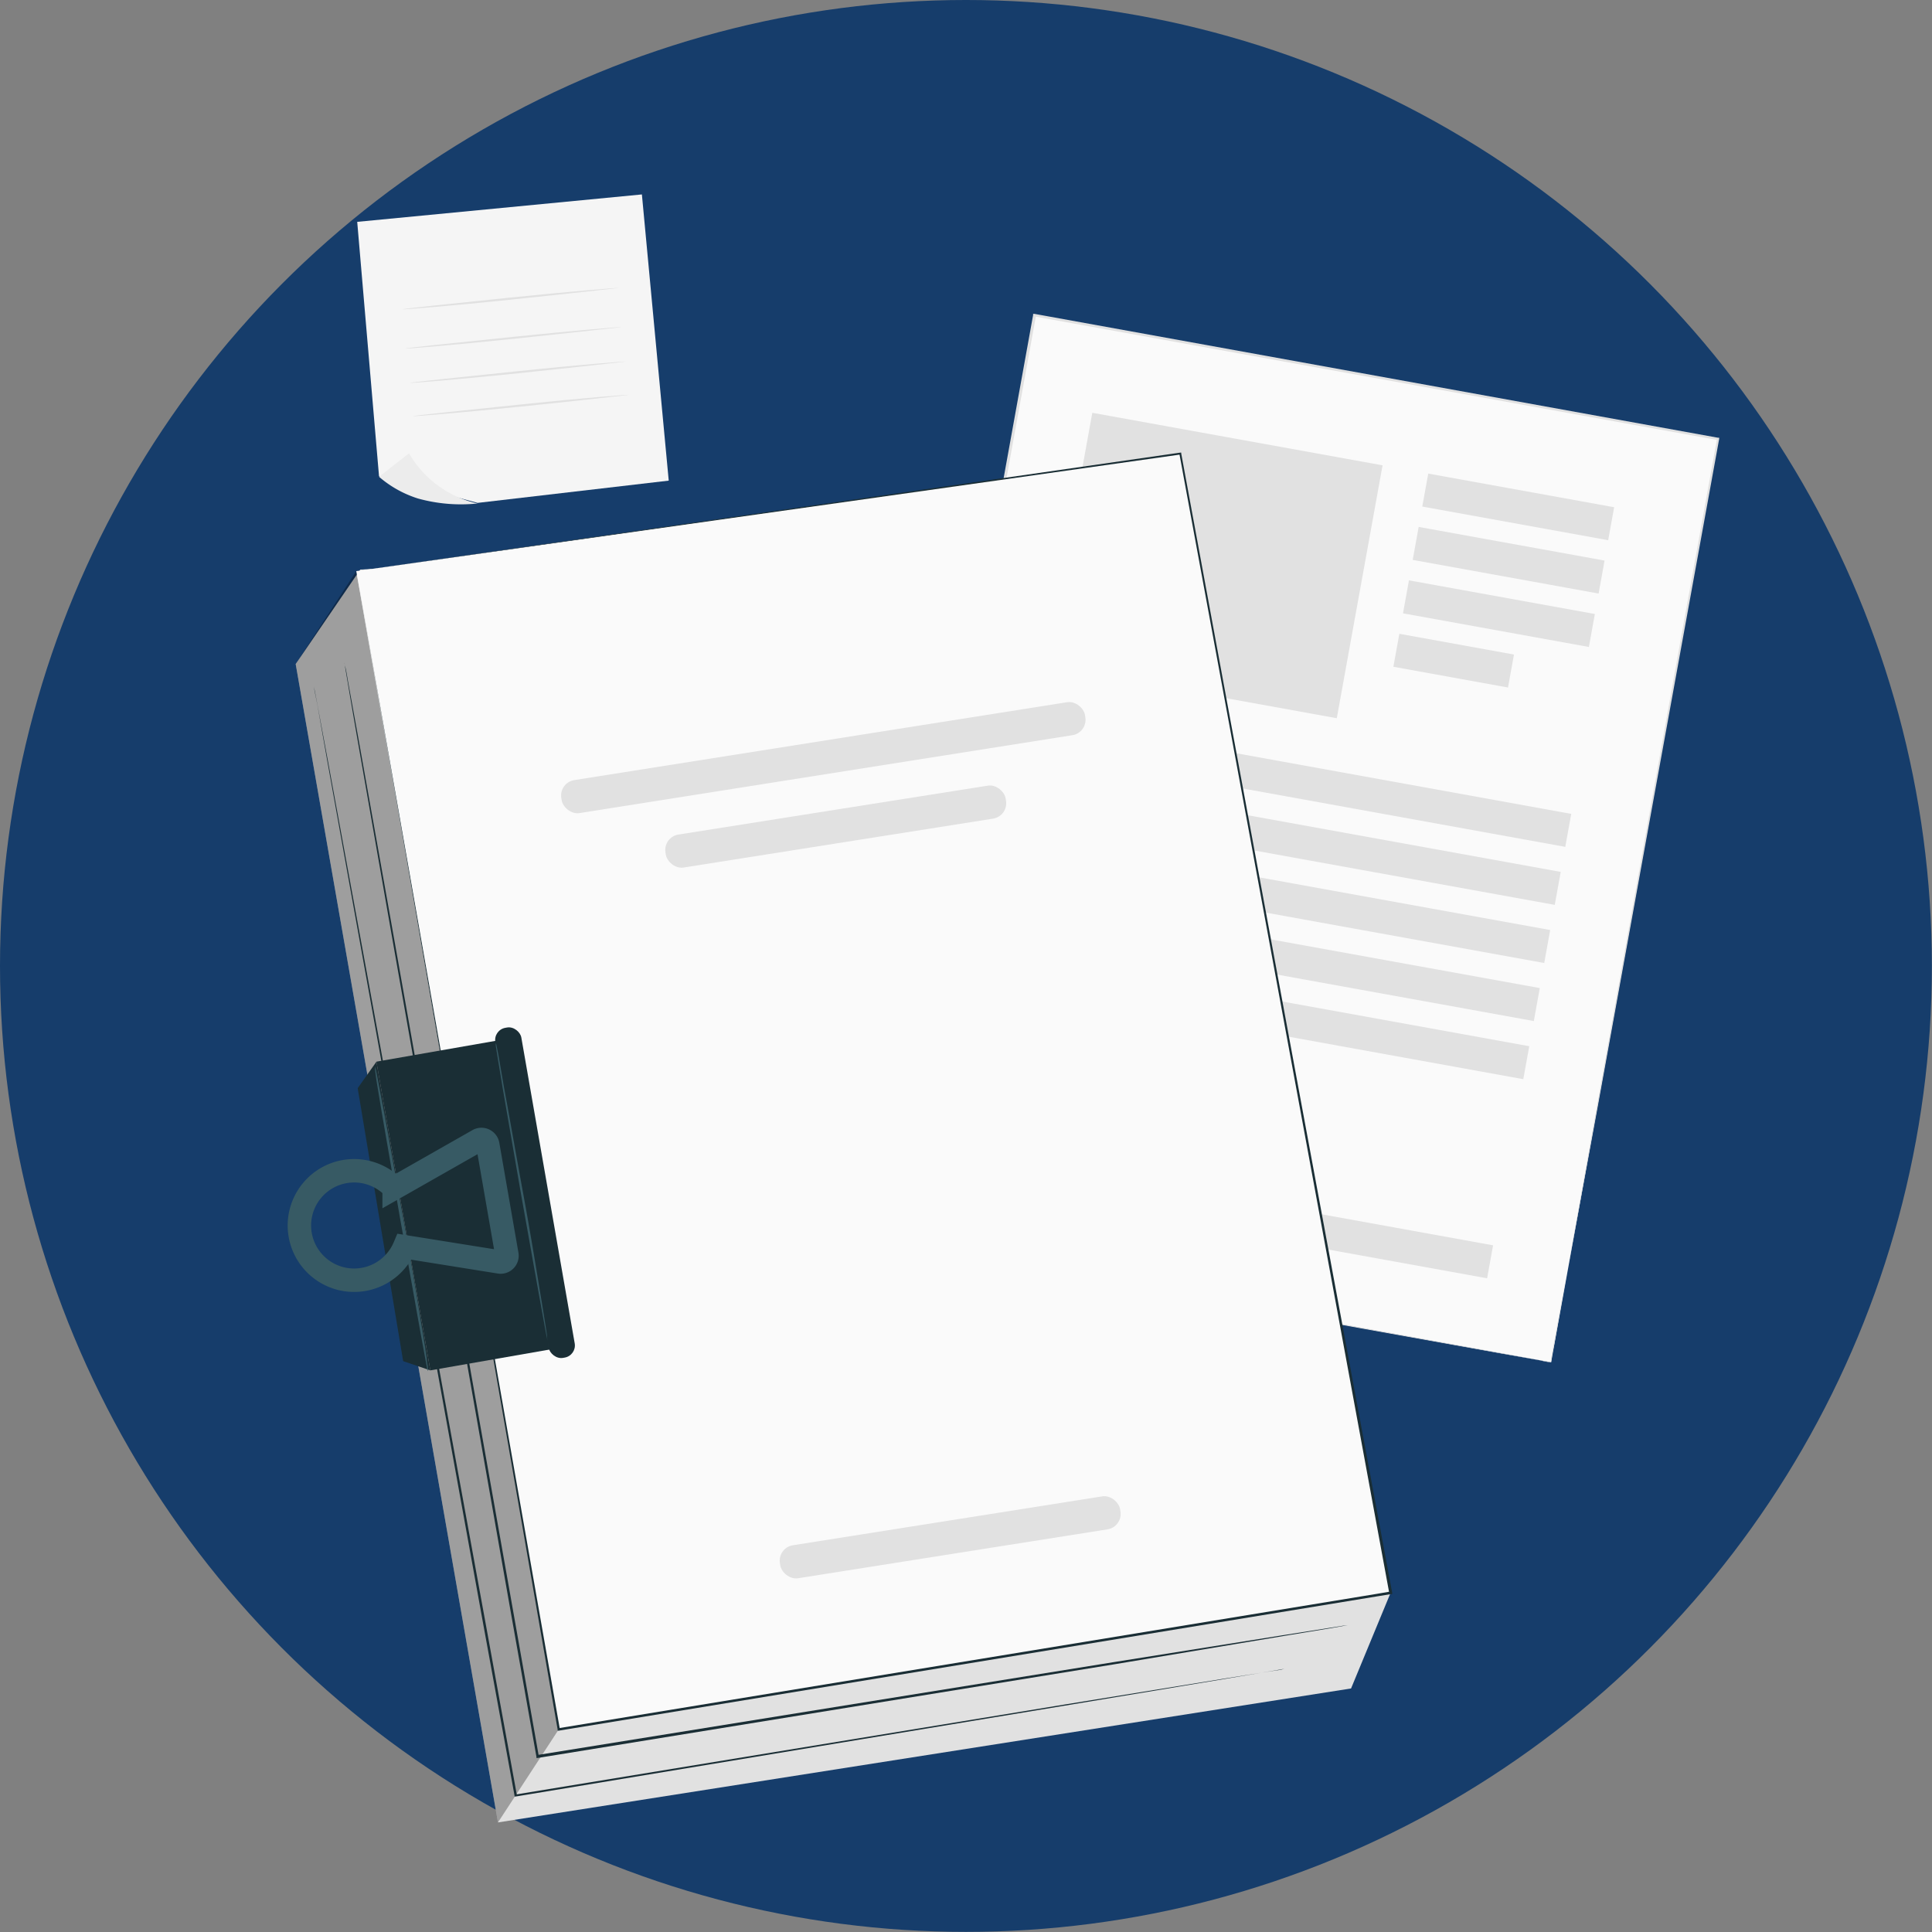 <svg xmlns="http://www.w3.org/2000/svg" viewBox="0 0 164.85 164.85"><rect x="0" y="0" width="164.85" height="164.85" fill="#808080" stroke="none"/><defs><style>.cls-1{fill:#163d6b;}.cls-2{fill:#fafafa;}.cls-3{fill:#e1e1e1;}.cls-4{fill:#f5f5f5;}.cls-5{fill:#ececec;}.cls-6{opacity:0.3;}.cls-7{fill:#1a2e35;}.cls-8{fill:none;stroke:#375a64;stroke-miterlimit:10;stroke-width:2px;}.cls-9{fill:#375a64;}</style></defs><g id="Capa_2" data-name="Capa 2"><g id="Capa_1-2" data-name="Capa 1"><circle class="cls-1" cx="82.42" cy="82.42" r="82.42"/><rect class="cls-2" x="70.28" y="41.93" width="80.07" height="59.28" transform="translate(20.24 167.37) rotate(-79.74)"/><path class="cls-3" d="M132.35,116.24l.06-.37c0-.26.11-.63.2-1.11l.76-4.29c.67-3.75,1.65-9.23,2.9-16.16,2.5-13.86,6-33.55,10.24-56.87l.08.11L88.27,27h0l.13-.08L74.1,105.7l-.07-.1,42.39,7.72,11.77,2.15,3.09.57,1.07.2s-.36,0-1-.18l-3.08-.54-11.76-2.11L74,105.77h-.09l0-.09c4-22.17,8.93-49.4,14.24-78.79l0-.11.11,0h0l58.33,10.57.1,0,0,.1c-4.25,23.33-7.83,43-10.35,56.91-1.27,6.92-2.27,12.39-3,16.13-.34,1.86-.61,3.3-.79,4.27-.09.48-.15.84-.2,1.09S132.35,116.24,132.35,116.24Z"/><rect class="cls-3" x="91.05" y="37.29" width="25.17" height="21.93" transform="translate(10.25 -17.69) rotate(10.26)"/><rect class="cls-3" x="121.48" y="41.83" width="16.12" height="2.86" transform="translate(9.78 -22.39) rotate(10.26)"/><rect class="cls-3" x="88.19" y="65.33" width="45.99" height="2.86" transform="translate(13.67 -18.74) rotate(10.26)"/><rect class="cls-3" x="87.29" y="70.28" width="45.99" height="2.86" transform="translate(14.54 -18.5) rotate(10.26)"/><rect class="cls-3" x="86.39" y="75.24" width="45.99" height="2.86" transform="translate(15.41 -18.26) rotate(10.26)"/><rect class="cls-3" x="85.5" y="80.19" width="45.99" height="2.86" transform="translate(16.28 -18.02) rotate(10.26)"/><rect class="cls-3" x="84.6" y="85.15" width="45.99" height="2.86" transform="translate(17.15 -17.78) rotate(10.26)"/><rect class="cls-3" x="81.52" y="102.14" width="45.99" height="2.86" transform="translate(20.12 -16.96) rotate(10.26)"/><rect class="cls-3" x="83.87" y="88.26" width="25.25" height="2.86" transform="translate(17.52 -15.76) rotate(10.26)"/><rect class="cls-3" x="120.66" y="46.38" width="16.12" height="2.86" transform="translate(10.58 -22.17) rotate(10.26)"/><rect class="cls-3" x="119.83" y="50.94" width="16.12" height="2.86" transform="translate(11.38 -21.95) rotate(10.26)"/><rect class="cls-3" x="119.06" y="54.94" width="9.94" height="2.86" transform="translate(12.03 -21.19) rotate(10.26)"/><polygon class="cls-4" points="30.48 18.93 32.34 40.63 40.75 42.91 57.06 41.01 54.77 16.59 30.48 18.93"/><path class="cls-5" d="M34.9,38.68l-2.56,2a9.39,9.39,0,0,0,3.34,1.86,13.72,13.72,0,0,0,5.07.42A9,9,0,0,1,34.9,38.68Z"/><path class="cls-3" d="M52.8,24.57s-4.12.47-9.22,1-9.24.86-9.24.82,4.12-.48,9.22-1S52.8,24.53,52.8,24.57Z"/><path class="cls-3" d="M53.05,27.91s-4.13.47-9.23,1-9.24.87-9.24.83,4.12-.48,9.23-1S53,27.87,53.05,27.91Z"/><path class="cls-3" d="M53.44,30.85s-4.13.47-9.23,1-9.24.86-9.24.82,4.12-.47,9.22-1S53.43,30.81,53.44,30.85Z"/><path class="cls-3" d="M53.69,33.69s-4.13.48-9.22,1-9.24.86-9.25.82,4.13-.47,9.23-1S53.69,33.65,53.69,33.69Z"/><polygon class="cls-3" points="25.23 56.66 42.49 155.5 115.28 144.07 118.65 135.92 98.96 44.53 30.74 48.6 25.23 56.66"/><polygon class="cls-6" points="42.49 155.5 47.67 147.57 30.4 48.73 25.23 56.66 42.49 155.5"/><polygon class="cls-2" points="30.4 48.73 47.67 147.57 118.65 135.92 100.72 38.7 30.4 48.73"/><path class="cls-7" d="M30.4,48.73l70.31-10.11h.08l0,.08c5,27.16,11.23,60.81,18,97.21l0,.11-.11,0-1.17.19L47.68,147.67l-.1,0v-.1c-10.14-58.38-17-98-17.17-98.86.16.87,7.11,40.46,17.36,98.83l-.11-.08L117.46,136l1.17-.2-.09.13c-6.7-36.4-12.9-70-17.91-97.22l.1.07Z"/><rect class="cls-3" x="47.63" y="63.23" width="45.24" height="2.85" rx="1.33" transform="translate(-9.23 11.75) rotate(-8.98)"/><rect class="cls-3" x="56.61" y="69.11" width="29.39" height="2.85" rx="1.33" transform="translate(-10.13 11.99) rotate(-8.98)"/><rect class="cls-3" x="66.38" y="129.75" width="29.39" height="2.85" rx="1.33" transform="translate(-19.48 14.26) rotate(-8.98)"/><path class="cls-7" d="M115,138.67l-.35.06-1,.18-3.93.65L95.13,142l-49.25,8-.11,0v-.11c-.69-3.91-1.42-8-2.16-12.17C39.66,115.28,36.09,95,33.51,80.3,32.23,73,31.19,67,30.47,62.91c-.35-2-.63-3.65-.81-4.73l-.21-1.24-.06-.42s0,.14.08.42.13.69.23,1.23c.2,1.08.49,2.67.86,4.72.73,4.11,1.79,10,3.1,17.39,2.6,14.68,6.19,35,10.16,57.38.74,4.17,1.46,8.27,2.15,12.17l-.13-.08,49.27-7.94,14.59-2.32,3.93-.62,1-.16Z"/><path class="cls-7" d="M109.59,142.39l-.33.06-1,.17-3.71.63-13.78,2.3L44,153.29l-.1,0,0-.1c-.86-4.71-1.75-9.61-2.67-14.62C37.23,116.49,33.6,96.48,31,82c-1.3-7.24-2.36-13.1-3.09-17.16-.36-2-.63-3.59-.82-4.66L26.85,59c-.05-.27-.07-.41-.07-.41l.09.41.23,1.21c.2,1.07.49,2.64.87,4.66.74,4,1.82,9.9,3.15,17.14,2.65,14.48,6.3,34.48,10.33,56.58.91,5,1.8,9.91,2.66,14.62l-.12-.09,46.79-7.67,13.8-2.24,3.72-.59,1-.15Z"/><polygon class="cls-7" points="32.12 90.59 30.52 92.85 34.4 116.14 36.72 116.93 32.12 90.59"/><rect class="cls-7" x="34.33" y="89.42" width="11.25" height="26.74" transform="translate(-17.09 8.41) rotate(-9.91)"/><rect class="cls-7" x="44.54" y="87.47" width="2.25" height="28.59" rx="1.05" transform="translate(-16.83 9.37) rotate(-9.9)"/><path class="cls-8" d="M40.82,97.29l-7.19,4.09a4.67,4.67,0,1,0,.89,5l8.12,1.3a.54.54,0,0,0,.61-.63l-1.63-9.37A.55.55,0,0,0,40.82,97.29Z"/><path class="cls-9" d="M46.83,115a1,1,0,0,1-.06-.26c0-.2-.08-.45-.14-.76-.13-.68-.3-1.63-.51-2.78-.43-2.37-1-5.61-1.64-9.18l-1.59-9.19c-.19-1.16-.35-2.11-.46-2.79l-.12-.76a1.1,1.1,0,0,1,0-.27,1.23,1.23,0,0,1,.07.26l.15.75L43,92.76c.44,2.35,1,5.59,1.66,9.18s1.18,6.84,1.57,9.19c.19,1.18.35,2.14.44,2.8,0,.33.09.58.1.76S46.83,115,46.83,115Z"/><path class="cls-9" d="M36.5,117a1.16,1.16,0,0,1-.06-.27L36.3,116c-.13-.69-.3-1.63-.51-2.78-.42-2.38-1-5.61-1.64-9.18l-1.59-9.2c-.19-1.15-.35-2.1-.46-2.79L32,91.29A1,1,0,0,1,32,91s0,.08.07.26l.15.75.53,2.78c.44,2.34,1,5.59,1.66,9.18s1.19,6.84,1.57,9.19c.2,1.18.35,2.13.44,2.79,0,.34.09.59.1.77A1.1,1.1,0,0,1,36.5,117Z"/></g></g></svg>